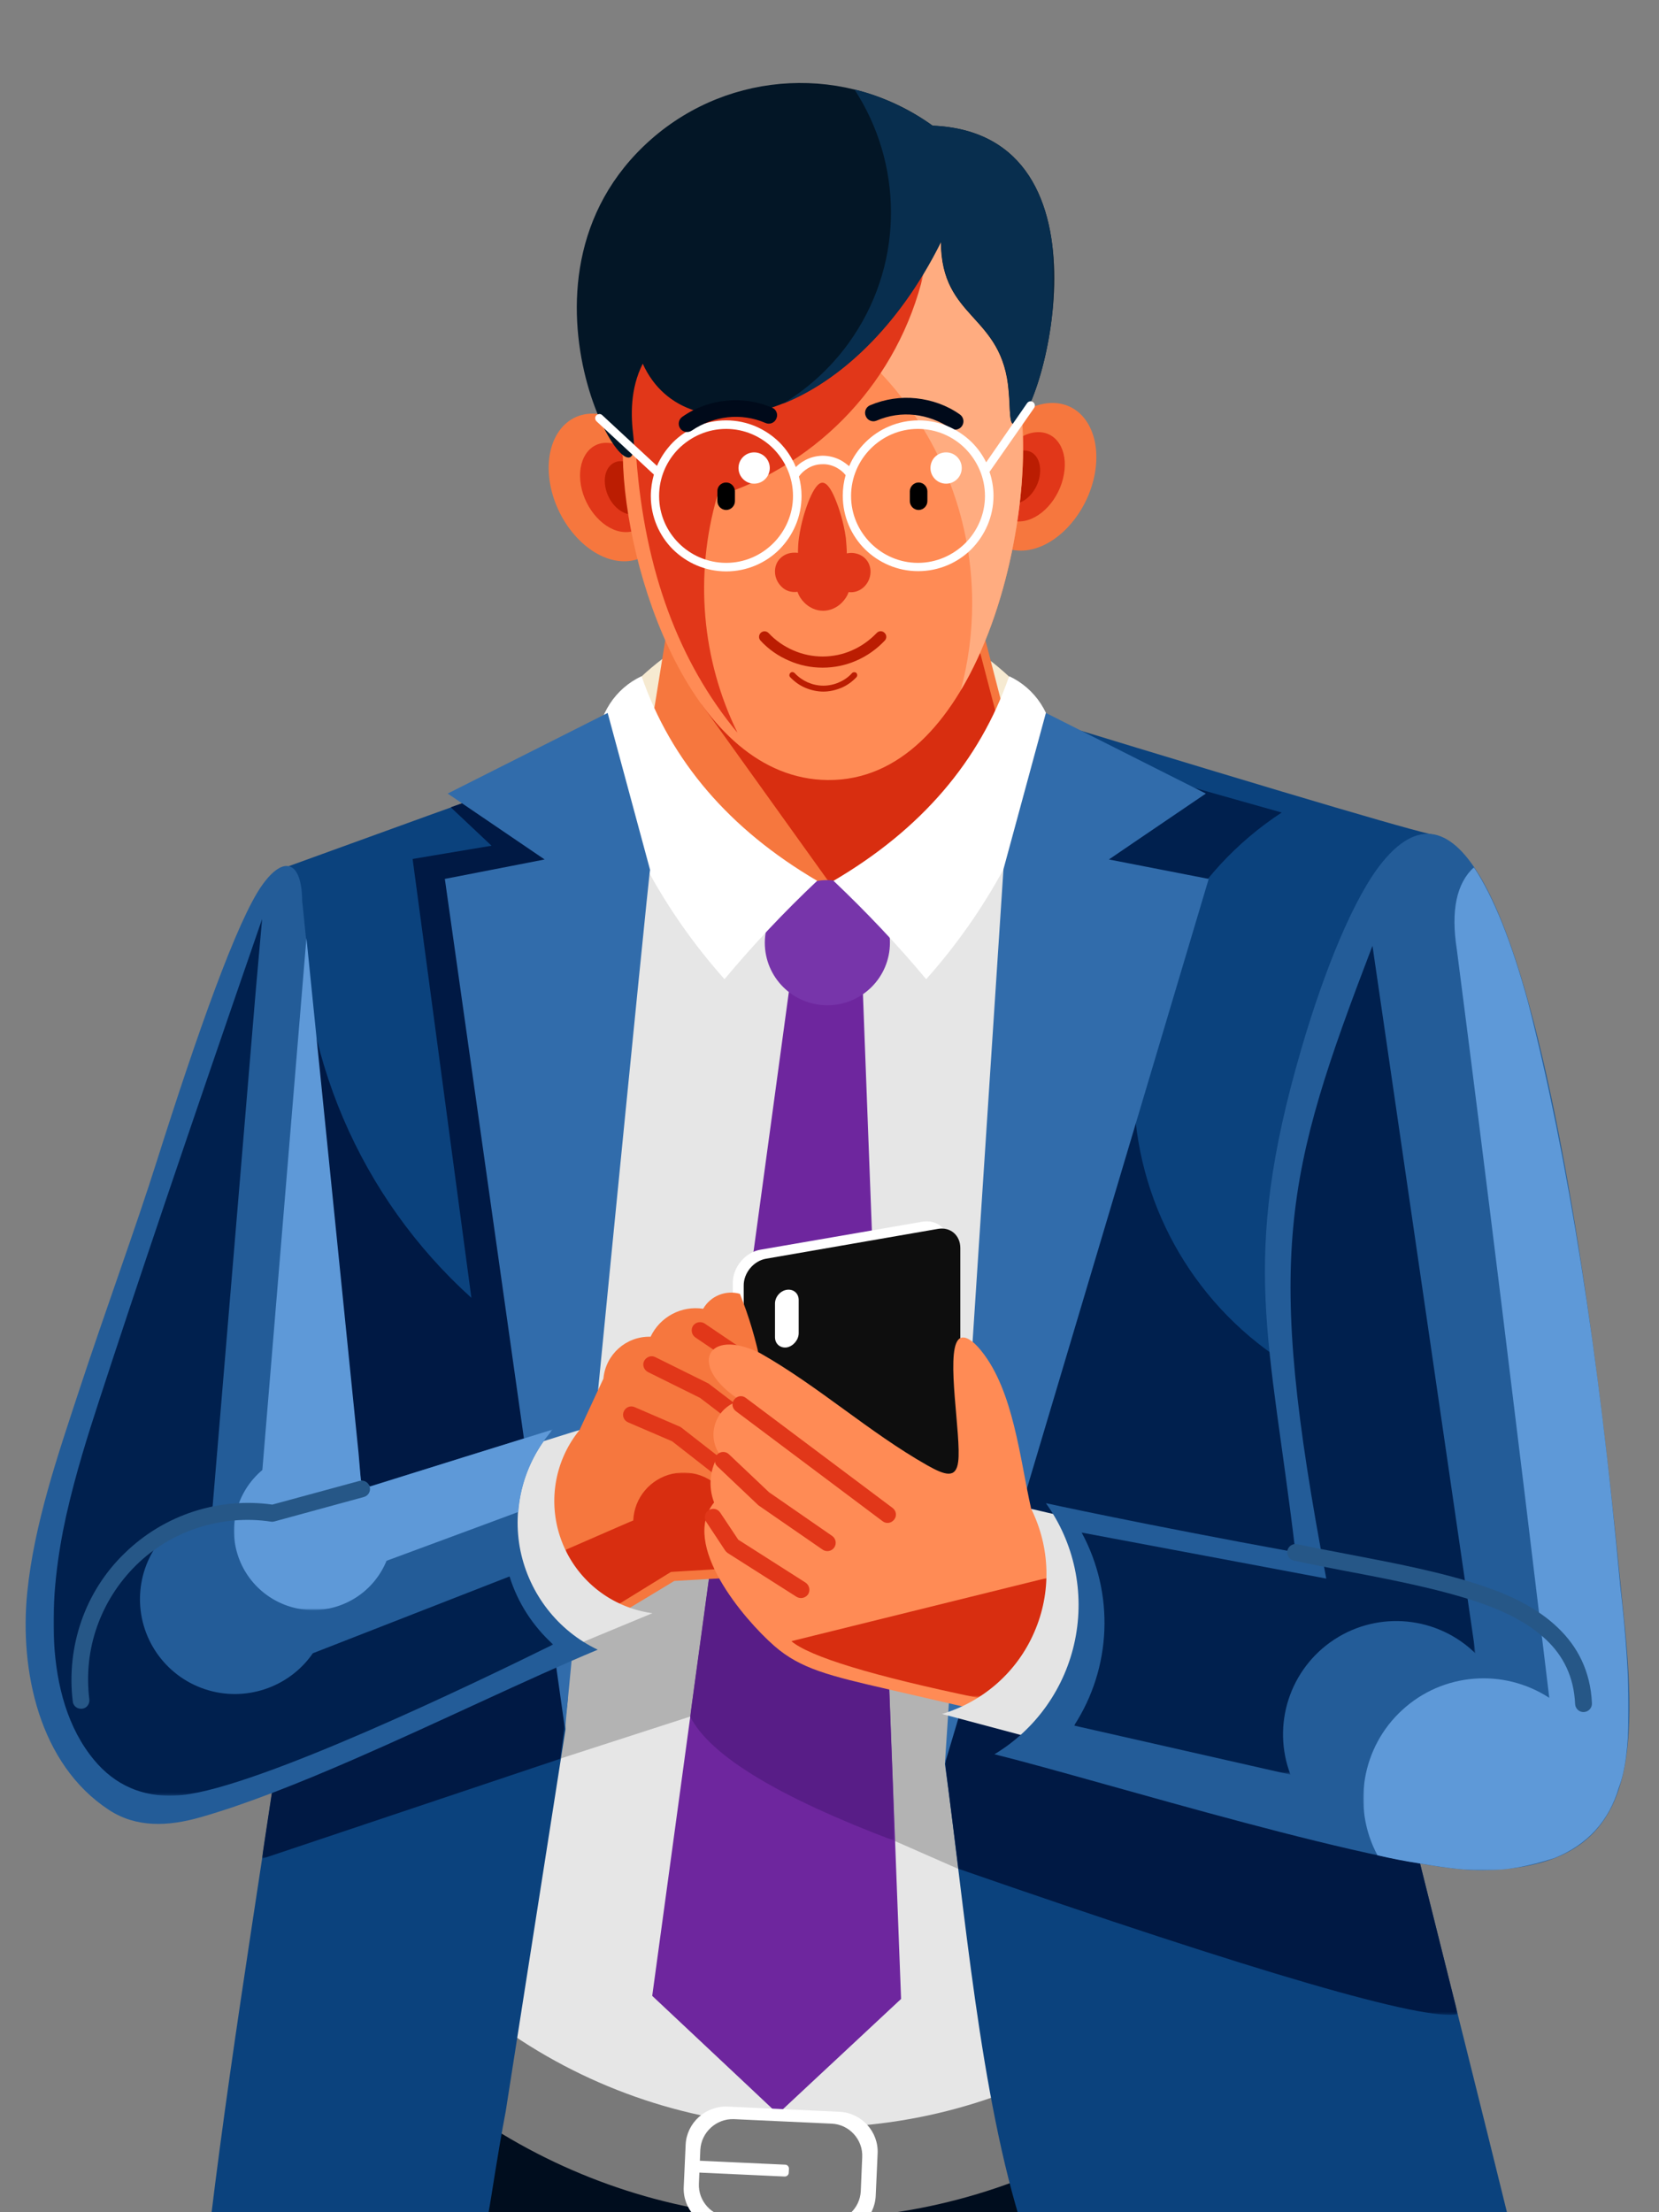 <svg version="1.1" id="Layer_1" xmlns="http://www.w3.org/2000/svg" x="0" y="0" viewBox="0 0 700 933" xml:space="preserve" enable-background="new 0 0 700 933"><rect x="0" y="0" width="700" height="933" fill="#808080" stroke="none"/><style>.st11,.st23,.st27,.st28,.st8{fill-rule:evenodd;clip-rule:evenodd}.st8{fill:#797979}.st11{fill:#0b427d}.st23{fill:#f6773e}.st27{fill:#e13719}.st28{fill:#bb1d02}.st29{fill:#ff8b55}.st29,.st38,.st41{fill-rule:evenodd;clip-rule:evenodd}.st38{fill:#fff}.st41{fill:#316cab}.st43{fill:#000a1a}.st51{fill:#e13719}.st55,.st56{fill-rule:evenodd;clip-rule:evenodd;fill:#e4e4e4}.st56{fill:#235c98}.st63{fill:#265787}</style><path d="M570.4 920.4c-7 7-9.4 16.9-7.2 26.8 2.2 9.8 9.2 19.7 19.7 27.8 10.4 8.1 22 13.2 32 15.5 9.8 2.2 18 1.7 22.6-3 4.7-4.7 5.2-12.9 3-22.6-2.3-10-7.4-21.6-15.5-32-8.1-10.4-18-17.4-27.8-19.7-9.9-2.2-19.8.3-26.8 7.2" fill-rule="evenodd" clip-rule="evenodd" fill="#008d69"/><path d="M558.3 1088.4c2.1-1.3 4.1-2.7 6.2-4 0 0-5.5-37.4-16.4-112.3-34.1-84.3-116.5-139-207.4-137.7-90.9 1.3-171.7 58.2-203.5 143.4-16.9 137.3-25.3 206-25.3 206 74.1 11 149.5 9.2 222.9-5.2l16.2-66c10.4 39.8 15.3 59.5 14.7 59.1 68.4-17.2 133.4-45.3 192.6-83.3" fill-rule="evenodd" clip-rule="evenodd" fill="#000d1e"/><defs><filter id="Adobe_OpacityMaskFilter" filterUnits="userSpaceOnUse" x="437.7" y="916.2" width="126.8" height="211.7"><feColorMatrix values="1 0 0 0 0 0 1 0 0 0 0 0 1 0 0 0 0 0 1 0"/></filter></defs><mask maskUnits="userSpaceOnUse" x="437.7" y="916.2" width="126.8" height="211.7" id="SVGID_1_"><g filter="url(#Adobe_OpacityMaskFilter)"><linearGradient id="SVGID_2_" gradientUnits="userSpaceOnUse" x1="-324.584" y1="1199.975" x2="-117.469" y2="1254.858" gradientTransform="translate(700.99 -210.962)"><stop offset="0"/><stop offset="1" stop-color="#fff"/></linearGradient><path fill="url(#SVGID_2_)" d="M437.7 916.2h126.8v211.7H437.7z"/></g></mask><path d="M437.7 916.2c76 54.1 114.1 81.2 114.1 81.2s4.2 29 12.7 87c-24.7 16.3-50.5 30.8-77.1 43.5-.1 0-16.6-70.6-49.7-211.7" mask="url(#SVGID_1_)" fill-rule="evenodd" clip-rule="evenodd" fill="#1b324f"/><defs><filter id="Adobe_OpacityMaskFilter_1_" filterUnits="userSpaceOnUse" x="268.3" y="995.1" width="81.9" height="192.9"><feColorMatrix values="1 0 0 0 0 0 1 0 0 0 0 0 1 0 0 0 0 0 1 0"/></filter></defs><mask maskUnits="userSpaceOnUse" x="268.3" y="995.1" width="81.9" height="192.9" id="SVGID_3_"><g filter="url(#Adobe_OpacityMaskFilter_1_)"><linearGradient id="SVGID_4_" gradientUnits="userSpaceOnUse" x1="-417.86" y1="1183.184" x2="-281.376" y2="1375.456" gradientTransform="translate(654.206 -194.344)"><stop offset="0"/><stop offset="1" stop-color="#fff"/></linearGradient><path fill="url(#SVGID_4_)" d="M268.3 995.1h81.9V1188h-81.9z"/></g></mask><path d="M320.3 995.1c14 47.7 24 88 29.9 120.8l-15.6 62.7c-21.9 4.3-44 7.5-66.3 9.5 0 0 17.4-64.4 52-193" mask="url(#SVGID_3_)" fill-rule="evenodd" clip-rule="evenodd" fill="#1b324f"/><path class="st8" d="M241.4 850.4c147.8-7.3 218.8 12 213.1 58-79.5 40.8-174.8 35.9-249.7-12.8-10.4-10.6-11.1-27.4-1.8-38.9 9.3-11.5 25.8-14.2 38.4-6.3"/><path d="M250.9 364.6c82.6-35.4 189.2-62.7 216.2 35l-10.2 467.6c-77.9 44.6-174.7 39.3-247.2-13.6 27.5-326 41.2-489 41.2-489" fill-rule="evenodd" clip-rule="evenodd" fill="#e6e6e6"/><path d="M236.5 741.7c-10.5-51.2 16.5-102.6 64.6-123 48.1-20.4 103.9-4.1 133.3 39.1 29.5 43.1 24.5 101-12 138.4 0 0-14.9-6.6-44.8-19.7L291.2 724s-18.2 5.9-54.7 17.7" fill-rule="evenodd" clip-rule="evenodd" fill="#b3b3b3"/><path class="st11" d="M121.9 365.3c-13.1 180.3-12.2 288.2 2.6 323.8-11.2 81.9-25.7 165.4-35.6 247.1-1.7 14.2-2.6 25.7-1.8 31.1.9 6.3 3.8 9.5 7.8 11.1 16.3 6.6 89.8-5.6 103.6-23.2 7.6-9.6 7.3-24.6 14.9-64.8 0 0 8.4-53.7 25.2-161 .1-132 .8-232.9 2-302.8 23.3-64.4 10.5-94.4-38.5-90.2-.2-.1-26.8 9.5-80.2 28.9"/><defs><filter id="Adobe_OpacityMaskFilter_2_" filterUnits="userSpaceOnUse" x="120.2" y="338.4" width="126.8" height="325.1"><feColorMatrix values="1 0 0 0 0 0 1 0 0 0 0 0 1 0 0 0 0 0 1 0"/></filter></defs><mask maskUnits="userSpaceOnUse" x="120.2" y="338.4" width="126.8" height="325.1" id="SVGID_5_"><g filter="url(#Adobe_OpacityMaskFilter_2_)"><linearGradient id="SVGID_6_" gradientUnits="userSpaceOnUse" x1="-406.073" y1="734.59" x2="-451.833" y2="939.098" gradientTransform="translate(613.278 -339.228)"><stop offset="0"/><stop offset="1" stop-color="#fff"/></linearGradient><path fill="url(#SVGID_6_)" d="M120.2 338.4H247v325.1H120.2z"/></g></mask><path d="M232.4 584.2c9 19.8 8.9 43.1-1.8 63.3-92.6 55.5-127-33.7-103.1-267.8-2 64 24.3 125.2 71.4 167.7l-24.8-185.1s11.1-1.9 33.3-5.6c0 0-5.7-5.4-17.2-16.2 3.2-1.2 4.8-1.7 4.8-1.7 43.2-2.8 56.2 8.6 39.1 34 17.7 127.1 17.2 197.6-1.7 211.4" mask="url(#SVGID_5_)" fill-rule="evenodd" clip-rule="evenodd" fill="#001944"/><defs><filter id="Adobe_OpacityMaskFilter_3_" filterUnits="userSpaceOnUse" x="110.6" y="683.6" width="129.1" height="100.3"><feColorMatrix values="1 0 0 0 0 0 1 0 0 0 0 0 1 0 0 0 0 0 1 0"/></filter></defs><mask maskUnits="userSpaceOnUse" x="110.6" y="683.6" width="129.1" height="100.3" id="SVGID_7_"><g filter="url(#Adobe_OpacityMaskFilter_3_)"><linearGradient id="SVGID_8_" gradientUnits="userSpaceOnUse" x1="-388.213" y1="1196.685" x2="-445.812" y2="1005.607" gradientTransform="translate(610.627 -305.97)"><stop offset="0"/><stop offset="1" stop-color="#fff"/></linearGradient><path fill="url(#SVGID_8_)" d="M110.6 683.6h129.1v100.3H110.6z"/></g></mask><path d="M239.6 716.7c-9.5-54.7-51.1-41.6-124.9 39.5 0 0-1.4 9.3-4.2 27.8 0 0 42-14.1 125.9-42.2 2.2-16.8 3.2-25.1 3.2-25.1" mask="url(#SVGID_7_)" fill-rule="evenodd" clip-rule="evenodd" fill="#001944"/><path d="M270.7 285.3c3.2 40.4 37 71.5 77.5 71.5s74.3-31.1 77.5-71.5c-43.7-40.6-111.3-40.6-155 0" fill-rule="evenodd" clip-rule="evenodd" fill="#f6ead1"/><path d="M363.6 405.9c-20.3 6.6-30.4 9.9-30.4 9.9-38.6 284-58 426-58 426 35.4 33.2 53 49.8 53 49.8 34.6-32.3 52-48.5 52-48.5-11.1-291.4-16.6-437.2-16.6-437.2" fill-rule="evenodd" clip-rule="evenodd" fill="#6e269e"/><defs><filter id="Adobe_OpacityMaskFilter_4_" filterUnits="userSpaceOnUse" x="291.2" y="653.8" width="86.4" height="122.7"><feColorMatrix values="1 0 0 0 0 0 1 0 0 0 0 0 1 0 0 0 0 0 1 0"/></filter></defs><mask maskUnits="userSpaceOnUse" x="291.2" y="653.8" width="86.4" height="122.7" id="SVGID_9_"><g filter="url(#Adobe_OpacityMaskFilter_4_)"><linearGradient id="SVGID_10_" gradientUnits="userSpaceOnUse" x1="-263.767" y1="1197.179" x2="-337.222" y2="992.091" gradientTransform="translate(660.525 -308.04)"><stop offset="0"/><stop offset="1" stop-color="#fff"/></linearGradient><path fill="url(#SVGID_10_)" d="M291.2 653.8h86.4v122.7h-86.4z"/></g></mask><path d="M375.2 712.6c-49.3-57-74.6-72.6-76.1-46.6 0 0-2.6 19.3-7.9 58 8.3 16.4 37.1 33.9 86.4 52.5l-2.4-63.9" mask="url(#SVGID_9_)" fill-rule="evenodd" clip-rule="evenodd" fill="#581d87"/><path class="st23" d="M424.5 303.8c1.8 28.4-12.6 55.3-37.3 69.5a74.453 74.453 0 01-78.8-2.8c-23.6-15.9-36.1-43.8-32.3-71.9 3.1-19.1 4.6-28.6 4.6-28.6 90.1 0 135.1.1 135.1.1 5.8 22.4 8.7 33.7 8.7 33.7"/><defs><filter id="Adobe_OpacityMaskFilter_5_" filterUnits="userSpaceOnUse" x="295.9" y="275.4" width="128.3" height="97.8"><feColorMatrix values="1 0 0 0 0 0 1 0 0 0 0 0 1 0 0 0 0 0 1 0"/></filter></defs><mask maskUnits="userSpaceOnUse" x="295.9" y="275.4" width="128.3" height="97.8" id="SVGID_11_"><g filter="url(#Adobe_OpacityMaskFilter_5_)"><linearGradient id="SVGID_12_" gradientUnits="userSpaceOnUse" x1="-254.534" y1="808.234" x2="-323.247" y2="714.325" gradientTransform="translate(661.825 -419.412)"><stop offset="0"/><stop offset="1" stop-color="#fff"/></linearGradient><path fill="url(#SVGID_12_)" d="M295.9 275.4h128.3v97.8H295.9z"/></g></mask><path d="M424.3 316.3c-.8 18.1-9.8 34.8-24.4 45.5-14.6 10.7-33.3 14.1-50.7 9.4 0 0-17.7-24.7-53.2-74.2l117.6-21.6c7.1 27.3 10.7 40.9 10.7 40.9" mask="url(#SVGID_11_)" fill-rule="evenodd" clip-rule="evenodd" fill="#d82e10"/><path class="st23" d="M442.8 170c-13.6.9-27 15.6-30 32.7-3 17.2 5.6 30.4 19.2 29.5 13.6-.9 27-15.6 30-32.7 3-17.2-5.6-30.4-19.2-29.5"/><path class="st27" d="M437.3 182.3c-8.2.5-16.4 9.4-18.2 19.8-1.8 10.4 3.4 18.4 11.6 17.8 8.2-.5 16.4-9.4 18.2-19.8 1.9-10.4-3.3-18.4-11.6-17.8"/><path class="st28" d="M431.7 190c-4.9.3-9.8 5.6-10.8 11.8-1.1 6.2 2 11 7 10.7 4.9-.3 9.8-5.6 10.8-11.8 1-6.3-2.1-11-7-10.7"/><path class="st23" d="M251.3 174.5c13.6.9 27 15.6 30 32.7 3 17.2-5.6 30.4-19.2 29.5-13.6-.9-27-15.6-30-32.7-3-17.2 5.6-30.4 19.2-29.5"/><path class="st27" d="M256.7 186.8c8.2.5 16.4 9.4 18.2 19.8 1.8 10.4-3.4 18.4-11.6 17.8-8.2-.5-16.4-9.4-18.2-19.8-1.8-10.4 3.4-18.4 11.6-17.8"/><path class="st28" d="M262.4 194.5c4.9.3 9.8 5.6 10.8 11.8 1.1 6.2-2 11-7 10.7-4.9-.3-9.8-5.6-10.8-11.8-1.1-6.3 2.1-11 7-10.7"/><path class="st29" d="M431.3 177.6c5.2-34.2-12.1-68-43.6-84.9-31.5-16.9-70.5-13.5-98.3 8.7-27.7 22.1-38.3 58.4-26.6 91.1.7 48.2 29.1 136 86.5 136.5 61.2.5 86-100.5 82-151.4"/><defs><filter id="Adobe_OpacityMaskFilter_6_" filterUnits="userSpaceOnUse" x="277.3" y="82" width="154.8" height="209.1"><feColorMatrix values="1 0 0 0 0 0 1 0 0 0 0 0 1 0 0 0 0 0 1 0"/></filter></defs><mask maskUnits="userSpaceOnUse" x="277.3" y="82" width="154.8" height="209.1" id="SVGID_13_"><g filter="url(#Adobe_OpacityMaskFilter_6_)"><linearGradient id="SVGID_14_" gradientUnits="userSpaceOnUse" x1="-337.853" y1="615.957" x2="-222.945" y2="656.54" gradientTransform="translate(656.689 -442.112)"><stop offset="0"/><stop offset="1" stop-color="#fff"/></linearGradient><path fill="url(#SVGID_14_)" d="M277.3 82h154.8v209.1H277.3z"/></g></mask><path d="M431.3 177.6c5.2-34.2-12.1-68-43.6-84.9-31.5-16.9-70.5-13.5-98.3 8.7-4.5 3.6-8.5 7.6-12.1 11.8 74.2 4.5 132.9 66 132.9 141.3 0 12.7-1.7 25-4.8 36.6 20.3-33.9 28.3-82.8 25.9-113.5" mask="url(#SVGID_13_)" fill-rule="evenodd" clip-rule="evenodd" fill="#ffac80"/><defs><filter id="Adobe_OpacityMaskFilter_7_" filterUnits="userSpaceOnUse" x="258.1" y="84" width="131.6" height="225.1"><feColorMatrix values="1 0 0 0 0 0 1 0 0 0 0 0 1 0 0 0 0 0 1 0"/></filter></defs><mask maskUnits="userSpaceOnUse" x="258.1" y="84" width="131.6" height="225.1" id="SVGID_15_"><g filter="url(#Adobe_OpacityMaskFilter_7_)"><linearGradient id="SVGID_16_" gradientUnits="userSpaceOnUse" x1="-288.934" y1="701.888" x2="-354.135" y2="586.546" gradientTransform="translate(651.368 -437.134)"><stop offset="0"/><stop offset="1" stop-color="#fff"/></linearGradient><path fill="url(#SVGID_16_)" d="M258.1 84h131.6v225.1H258.1z"/></g></mask><path d="M389.7 115.5c-22-32.3-65.6-41.2-98.5-20.1-32.8 21.1-42.9 64.5-22.7 97.9 3.6 47.2 17.8 85.8 42.7 115.8-15.2-31-18.2-66.6-8.6-99.8 43.6-13.7 76.6-49.4 87.1-93.8" mask="url(#SVGID_15_)" fill-rule="evenodd" clip-rule="evenodd" fill="#e13719"/><path d="M427.9 179c11 .3 45.6-122.6-34.4-126-36.1-26-85.3-23.6-118.7 5.7-68.8 60.5-2.4 166.4-7.6 124.9-1-8.1-1.4-19.5 4-30.2C289.6 194 359 178.3 397 102c.1 33.1 26.1 30.2 28.6 63.2.7 7.9.2 13.7 2.3 13.8" fill-rule="evenodd" clip-rule="evenodd" fill="#031626"/><path d="M306.4 203.5c2 0 3.7 1.7 3.7 3.7v4.2c0 2-1.7 3.7-3.7 3.7s-3.7-1.7-3.7-3.7v-4.2c-.1-2 1.6-3.7 3.7-3.7m81.2 0c2 0 3.7 1.7 3.7 3.7v4.2c0 2-1.7 3.7-3.7 3.7s-3.7-1.7-3.7-3.7v-4.2c0-2 1.7-3.7 3.7-3.7" fill-rule="evenodd" clip-rule="evenodd"/><path class="st38" d="M399.2 190.8c3.7 0 6.6 3 6.6 6.6 0 3.7-3 6.6-6.6 6.6-3.7 0-6.6-3-6.6-6.6 0-3.7 2.9-6.6 6.6-6.6m-81 0c3.7 0 6.6 3 6.6 6.6 0 3.7-3 6.6-6.6 6.6-3.7 0-6.6-3-6.6-6.6 0-3.7 3-6.6 6.6-6.6"/><path class="st27" d="M357.3 233.4c.6-.1 1.2-.2 1.8-.2 2.4 0 4.5.9 6 2.4s2.3 3.6 2.2 5.9c-.1 2.3-1.1 4.4-2.6 5.9s-3.5 2.4-5.6 2.4c-.3 0-.7 0-1-.1-.6 1.7-1.6 3.2-2.9 4.5-2.1 2.1-4.9 3.4-7.9 3.4s-5.8-1.3-7.9-3.4c-1.3-1.3-2.3-2.8-2.9-4.6-.4.1-.9.1-1.3.1-2.2 0-4.2-.9-5.6-2.4-1.5-1.5-2.5-3.6-2.6-5.9-.1-2.3.7-4.4 2.2-5.9 1.5-1.5 3.6-2.4 6-2.4.5 0 1 0 1.5.1 0-2 .1-4.2.4-6.3.9-6.4 2.7-12.2 4.5-16.5 1.8-4.2 3.6-6.8 5.4-6.8 1.9 0 3.7 2.7 5.4 6.8 1.8 4.3 3.6 10.1 4.5 16.5.2 2.3.4 4.5.4 6.5"/><path d="M320.9 270.2c-.9-1-.8-2.4.1-3.3 1-.9 2.4-.8 3.3.1 3 3.2 6.5 5.6 10.4 7.3 3.9 1.7 8.1 2.6 12.4 2.6 4.3 0 8.6-.9 12.4-2.6 3.9-1.7 7.4-4.2 10.4-7.3.9-1 2.4-1 3.3-.1 1 .9 1 2.4.1 3.3-3.4 3.6-7.5 6.5-11.9 8.4-4.5 2-9.4 3-14.3 3-5 0-9.8-1-14.3-3-4.4-1.9-8.5-4.7-11.9-8.4m12.5 15.4c-.5-.5-.4-1.3.1-1.8s1.3-.4 1.8.1c1.6 1.7 3.5 3 5.5 3.9 2.1.9 4.3 1.4 6.6 1.4s4.6-.5 6.6-1.4c2.1-.9 4-2.2 5.5-3.9.5-.5 1.3-.5 1.8-.1.5.5.5 1.3.1 1.8-1.8 1.9-4 3.5-6.4 4.5-2.4 1-5 1.6-7.6 1.6-2.6 0-5.2-.6-7.6-1.6-2.4-1-4.6-2.6-6.4-4.5" fill="#bb1d02"/><path d="M349.1 371.2c14.6 0 26.4 11.8 26.4 26.4 0 14.6-11.8 26.4-26.4 26.4s-26.4-11.8-26.4-26.4c.1-14.6 11.9-26.4 26.4-26.4" fill-rule="evenodd" clip-rule="evenodd" fill="#7735aa"/><path class="st38" d="M390.8 413c25.5-28.6 43.9-62.6 53.7-99.1-.4-12.5-7.6-23.5-18.7-28.7-12.4 35.8-37.1 64.6-74.1 86.3 13.8 13.1 26.9 26.9 39.1 41.5m-85.1 0c-25.5-28.6-43.9-62.6-53.7-99.1.4-12.5 7.6-23.5 18.7-28.7 12.4 35.8 37.1 64.6 74.1 86.3-13.9 13.1-26.9 26.9-39.1 41.5"/><path class="st11" d="M540.9 996.4c45.4 4.4 89.6 3.8 100-5.5 7.2-6.4 4-21.4-5.2-58.4-9.2-37.4-23-92.5-41.4-165.9 0 0-1.9-137 12.2-414.3-2.5.5-57.1-15.6-163.9-48.2-.3 144.9-.5 217.3-.5 217.3-16 86-30.5 160.1-43.4 222.5 8.3 60.1 14.7 140.3 33.2 197.3 12.4 37.8 34 47.9 109 55.2"/><path class="st41" d="M187.7 370.7c33.8 239.1 50.7 358.6 50.7 358.6 4.4-46.6 35.4-362 35.9-362.4l-17.9-66.2-67.5 34 40.9 27.8-42.1 8.2z"/><path class="st38" d="M320.8 527.1l68.3-11.8c6.4-1.1 11.6 3.4 11.6 10v115c0 6.6-5.2 12.9-11.6 14L320.8 666c-6.4 1.1-11.6-3.4-11.6-10V541c0-6.5 5.2-12.8 11.6-13.9"/><path d="M323.2 530.9l72.6-12.6c5.2-.9 9.4 2.7 9.4 8.1v119.5c0 5.3-4.2 10.5-9.4 11.4l-72.6 12.6c-5.2.9-9.4-2.7-9.4-8.1V542.3c-.1-5.4 4.2-10.5 9.4-11.4" fill-rule="evenodd" clip-rule="evenodd" fill="#0e0e0e"/><path class="st38" d="M332 544c2.8-.4 5 1.5 5 4.3v14c0 2.8-2.3 5.5-5 6-2.8.4-5-1.5-5-4.3v-14c-.1-2.9 2.2-5.6 5-6m-25 344.5l47.2 2.2c9.3.4 16.6 8.4 16.1 17.7l-.8 17.7c-.4 9.3-8.4 16.6-17.7 16.1l-47.2-2.2c-9.3-.4-16.6-8.4-16.1-17.7l.8-17.7c.4-9.2 8.4-16.5 17.7-16.1"/><path class="st8" d="M309.7 893.8l41.2 1.9c7.4.3 13.3 6.7 12.9 14.2l-.6 14.2c-.3 7.4-6.7 13.3-14.2 12.9l-41.2-1.9c-7.4-.3-13.3-6.7-12.9-14.2l.6-14.2c.4-7.4 6.8-13.2 14.2-12.9"/><path class="st38" d="M294.5 911.3l36.8 1.7c.9 0 1.6.8 1.6 1.7l-.1 1.7c0 .9-.8 1.6-1.7 1.6l-36.8-1.7c-.9 0-1.6-.8-1.6-1.7l.1-1.7c0-1 .8-1.7 1.7-1.6"/><path d="M354.5 1111.6c.4 1.9-.8 3.8-2.7 4.2-1.9.4-3.8-.8-4.2-2.7L320.3 995c-.4-1.9.8-3.8 2.7-4.2 1.9-.4 3.8.8 4.2 2.7l27.3 118.1z"/><path class="st43" d="M369.9 177.4c-1.8.8-3.9-.1-4.6-1.9-.8-1.8.1-3.9 1.9-4.6 6.2-2.6 12.9-3.6 19.4-2.9 6.5.7 12.9 2.9 18.4 6.8 1.6 1.1 2 3.3.9 4.9-1.1 1.6-3.3 2-4.9.9-4.6-3.1-9.8-5-15.1-5.6-5.4-.6-10.9.2-16 2.4"/><defs><filter id="Adobe_OpacityMaskFilter_8_" filterUnits="userSpaceOnUse" x="330.3" y="37.7" width="114.6" height="141.3"><feColorMatrix values="1 0 0 0 0 0 1 0 0 0 0 0 1 0 0 0 0 0 1 0"/></filter></defs><mask maskUnits="userSpaceOnUse" x="330.3" y="37.7" width="114.6" height="141.3" id="SVGID_17_"><g filter="url(#Adobe_OpacityMaskFilter_8_)"><linearGradient id="SVGID_18_" gradientUnits="userSpaceOnUse" x1="-365.007" y1="620.496" x2="-207.2" y2="544.58" gradientTransform="translate(671.317 -473.073)"><stop offset="0"/><stop offset="1" stop-color="#fff"/></linearGradient><path fill="url(#SVGID_18_)" d="M330.3 37.7h114.6V179H330.3z"/></g></mask><path d="M427.9 179c11 .3 45.6-122.6-34.4-126-10.2-7.3-21.4-12.4-33-15.3 20.1 30.7 21.2 71.7-.4 104.1-8 12-18.3 21.5-29.8 28.5 23.5-9.3 48.7-31.9 66.8-68.3.1 33.1 26.1 30.2 28.6 63.2.6 7.9.1 13.7 2.2 13.8" mask="url(#SVGID_17_)" fill-rule="evenodd" clip-rule="evenodd" fill="#082e4e"/><path d="M407.3 189.2c-5.1-5.1-12.2-8.3-20-8.3-7.8 0-14.8 3.2-19.9 8.3-5.1 5.1-8.3 12.2-8.3 20 0 7.8 3.2 14.8 8.3 19.9 5.1 5.1 12.2 8.3 19.9 8.3 7.8 0 14.8-3.2 20-8.3 5.1-5.1 8.3-12.2 8.3-19.9 0-7.8-3.2-14.8-8.3-20m-81 0c-5.1-5.1-12.2-8.3-19.9-8.3-7.8 0-14.8 3.2-20 8.3-5.1 5.1-8.3 12.2-8.3 20 0 7.8 3.2 14.8 8.3 19.9 5.1 5.1 12.2 8.3 20 8.3 7.8 0 14.8-3.2 19.9-8.3 5.1-5.1 8.3-12.2 8.3-19.9 0-7.8-3.2-14.8-8.3-20zm91.3 9.7c0 .1-.1.1-.1.1 1.1 3.2 1.7 6.6 1.7 10.1 0 8.8-3.6 16.7-9.3 22.5-5.7 5.7-13.7 9.3-22.5 9.3s-16.7-3.6-22.5-9.3c-5.7-5.7-9.3-13.7-9.3-22.5 0-3 .4-5.9 1.2-8.7-1-1.3-2.3-2.3-3.7-3.1-1.8-1-4-1.6-6.1-1.5-2.2 0-4.3.6-6.1 1.7-1.5.9-2.8 2-3.8 3.5.7 2.6 1.1 5.4 1.1 8.2 0 8.8-3.6 16.7-9.3 22.5-5.7 5.7-13.7 9.3-22.5 9.3s-16.7-3.6-22.5-9.3c-5.7-5.7-9.3-13.7-9.3-22.5 0-3.1.5-6.2 1.3-9.1-.1-.1-.3-.2-.4-.3l-23.8-22.1c-.7-.7-.8-1.8-.1-2.5.7-.7 1.8-.8 2.5-.1l23.1 21.4c1.6-3.7 3.9-7 6.7-9.9 5.7-5.7 13.7-9.3 22.5-9.3s16.7 3.6 22.5 9.3c2.9 2.9 5.3 6.5 6.9 10.4 1-1 2.1-1.9 3.4-2.6 2.3-1.4 5-2.1 7.8-2.2 2.8 0 5.5.7 7.9 2 1.2.7 2.3 1.5 3.4 2.4 1.6-3.8 3.9-7.1 6.8-10 5.7-5.7 13.7-9.3 22.5-9.3s16.7 3.6 22.5 9.3c2.4 2.4 4.5 5.3 6 8.4l17.3-25c.6-.8 1.7-1 2.5-.4s1 1.7.4 2.5l-18.7 26.8z" fill="#fff"/><path class="st43" d="M323 178.4c1.8.8 3.9-.1 4.6-1.9.8-1.8-.1-3.9-1.9-4.6-6.2-2.6-12.9-3.6-19.4-2.9-6.5.7-12.9 2.9-18.4 6.8-1.6 1.1-2 3.3-.9 4.9 1.1 1.6 3.3 2 4.9.9 4.6-3.1 9.8-5 15.1-5.6 5.4-.6 10.9.2 16 2.4"/><defs><filter id="Adobe_OpacityMaskFilter_9_" filterUnits="userSpaceOnUse" x="398.8" y="716" width="216.3" height="133.8"><feColorMatrix values="1 0 0 0 0 0 1 0 0 0 0 0 1 0 0 0 0 0 1 0"/></filter></defs><mask maskUnits="userSpaceOnUse" x="398.8" y="716" width="216.3" height="133.8" id="SVGID_19_"><g filter="url(#Adobe_OpacityMaskFilter_9_)"><linearGradient id="SVGID_20_" gradientUnits="userSpaceOnUse" x1="76.955" y1="1268.807" x2="-256.507" y2="1014.99" gradientTransform="translate(690.228 -287.763)"><stop offset="0"/><stop offset="1" stop-color="#fff"/></linearGradient><path fill="url(#SVGID_20_)" d="M398.8 716h216.3v133.8H398.8z"/></g></mask><path d="M413.9 716.3C537.4 762.8 599.2 786 599.2 786s5.3 21.2 15.9 63.5c-13.8 3.1-84.1-17.3-210.7-61.3-3.7-29.6-5.6-44.4-5.6-44.4 1.7-20.4 6.8-29.5 15.1-27.5" mask="url(#SVGID_19_)" fill-rule="evenodd" clip-rule="evenodd" fill="#001944"/><path class="st23" d="M312.2 545.7c15.3 38.2 16.1 80.7 2.2 119.4 0 0-10 .6-29.9 1.7 0 0-6.2 3.8-18.7 11.3-16.7-2.3-30.5-14.3-35.1-30.5-4.6-16.2.8-33.7 13.8-44.4 6.7-14.5 10.1-21.7 10.1-21.7.9-10.2 9.6-18 19.9-17.7 4-8.4 13-13.2 22.2-11.8 3.1-5.4 9.5-8 15.5-6.3"/><path class="st51" d="M265 599.9c-1.8-.8-2.6-2.8-1.8-4.6.8-1.8 2.8-2.6 4.6-1.8l19 8.2c.3.1.5.3.8.5l21.3 16.6c1.5 1.2 1.8 3.4.6 4.9-1.2 1.5-3.4 1.8-4.9.6l-21-16.4-18.6-8zm8.4-21.2c-1.7-.9-2.5-3-1.6-4.7.9-1.7 3-2.5 4.7-1.6l22.2 11c.2.1.4.2.6.4l15.5 11.8c1.5 1.2 1.8 3.4.7 4.9-1.2 1.5-3.4 1.8-4.9.7l-15.2-11.6-22-10.9zm20-14.6c-1.6-1.1-2-3.3-1-4.9 1.1-1.6 3.3-2 4.9-1l17 11.5c1.6 1.1 2 3.3 1 4.9-1.1 1.6-3.3 2-4.9 1l-17-11.5z"/><defs><filter id="Adobe_OpacityMaskFilter_10_" filterUnits="userSpaceOnUse" x="238.6" y="621.1" width="68.6" height="55.9"><feColorMatrix values="1 0 0 0 0 0 1 0 0 0 0 0 1 0 0 0 0 0 1 0"/></filter></defs><mask maskUnits="userSpaceOnUse" x="238.6" y="621.1" width="68.6" height="55.9" id="SVGID_21_"><g filter="url(#Adobe_OpacityMaskFilter_10_)"><linearGradient id="SVGID_22_" gradientUnits="userSpaceOnUse" x1="-366.006" y1="942.829" x2="-380.668" y2="1028.629" gradientTransform="translate(645.982 -335.52)"><stop offset="0"/><stop offset="1" stop-color="#fff"/></linearGradient><path fill="url(#SVGID_22_)" d="M238.6 621.1h68.6V677h-68.6z"/></g></mask><path d="M238.6 653.7c1 11.9 10 21.5 21.8 23.3 0 0 7.6-4.7 22.7-14 0 0 6.1-.4 18.4-1.1 0 0 1.9-9.9 5.6-29.7-4.5-8.4-14.1-12.7-23.4-10.6-9.3 2.1-16.1 10.1-16.5 19.7 0-.1-9.5 4.1-28.6 12.4" mask="url(#SVGID_21_)" fill-rule="evenodd" clip-rule="evenodd" fill="#d82e10"/><path class="st55" d="M225.7 609c-15.5 10.4-23.8 28.5-21.7 47 2.1 18.5 14.4 34.2 31.8 40.8 0 0 13.2-5.5 39.5-16.4a47.75 47.75 0 01-38-29.6c-6.4-16-3.7-34.2 7.2-47.6-.1-.1-6.3 1.9-18.8 5.8"/><path class="st56" d="M252.2 695.8c-16.8-8-28.8-23.5-32.6-41.7-3.7-18.2 1.3-37.1 13.6-51.1 0 0-26.9 8.3-80.6 25l-25.1-248.2c-.2-16.6-7.7-19.3-16.8-6.6-10.6 14.7-27.5 62.8-44.5 116.4-8.7 27.6-21.7 63-33.3 98.3-8.3 25.3-18.5 54.8-21.4 83.7-3.3 33 5 72.5 34.5 91.8 11.5 7.5 24.8 7 38.5 3.1 19-5.4 41.7-14.4 65.1-24.6 35.6-15.5 73.1-33.8 102.6-46.1"/><defs><filter id="Adobe_OpacityMaskFilter_11_" filterUnits="userSpaceOnUse" x="98.6" y="395.8" width="134.6" height="283.4"><feColorMatrix values="1 0 0 0 0 0 1 0 0 0 0 0 1 0 0 0 0 0 1 0"/></filter></defs><mask maskUnits="userSpaceOnUse" x="98.6" y="395.8" width="134.6" height="283.4" id="SVGID_23_"><g filter="url(#Adobe_OpacityMaskFilter_11_)"><linearGradient id="SVGID_24_" gradientUnits="userSpaceOnUse" x1="-580.148" y1="866.349" x2="-352.216" y2="876.305" gradientTransform="translate(607.31 -334.895)"><stop offset="0"/><stop offset="1" stop-color="#fff"/></linearGradient><path fill="url(#SVGID_24_)" d="M98.6 395.8h134.6v283.4H98.6z"/></g></mask><path d="M152.3 624.4c2.6 1.5 3.9 2.4 3.8 2.6 27.3-8.6 53.1-16.6 77.2-24.1-8.5 9.7-13.7 22-14.6 34.8 0 0-18.5 6.9-55.6 20.6-5.3 12.9-17.9 21.1-31.8 20.8-13.9-.4-26.1-9.3-30.7-22.4-4.6-13.1-.6-27.7 10.1-36.7l18.6-224.4c7.8 76.9 15.1 149.4 22 217.4.6 7.7 1 11.4 1 11.4" mask="url(#SVGID_23_)" fill-rule="evenodd" clip-rule="evenodd" fill="#5e99d8"/><defs><filter id="Adobe_OpacityMaskFilter_12_" filterUnits="userSpaceOnUse" x="22.5" y="387.4" width="210.9" height="369.9"><feColorMatrix values="1 0 0 0 0 0 1 0 0 0 0 0 1 0 0 0 0 0 1 0"/></filter></defs><mask maskUnits="userSpaceOnUse" x="22.5" y="387.4" width="210.9" height="369.9" id="SVGID_25_"><g filter="url(#Adobe_OpacityMaskFilter_12_)"><linearGradient id="SVGID_26_" gradientUnits="userSpaceOnUse" x1="-322.207" y1="714.763" x2="-622.653" y2="1091.922" gradientTransform="translate(586.29 -313.332)"><stop offset="0"/><stop offset="1" stop-color="#fff"/></linearGradient><path fill="url(#SVGID_26_)" d="M22.5 387.4h210.9v369.9H22.5z"/></g></mask><path d="M215 664.9c3.4 11 9.8 20.9 18.4 28.7-33 16.3-124 60.1-156.5 63.5-16.5 1.7-28.7-4.5-37.2-14.8-22.3-26.8-18.8-71.3-11.8-102.9 4-17.9 9.4-34.8 13.9-48.6 15-46.1 37.9-113.8 68.8-203.2l-2.7 30.4-18.2 217.5c-17.3 4.2-29.8 19.4-30.6 37.2-.8 17.8 10.3 34 27.2 39.7 16.9 5.7 35.6-.5 45.7-15.1l83-32.4z" mask="url(#SVGID_25_)" fill-rule="evenodd" clip-rule="evenodd" fill="#00204e"/><path class="st63" d="M151.7 624.6c1.9-.5 3.8.6 4.3 2.5s-.6 3.8-2.5 4.3l-37.7 10.3c-.5.1-1 .2-1.4.1-10.4-1.6-20.9-.6-30.7 2.5-9.8 3.2-18.8 8.5-26.3 15.9s-13.1 16.3-16.5 26c-3.4 9.7-4.5 20.1-3.2 30.6.2 1.9-1.1 3.7-3.1 3.9-1.9.2-3.7-1.1-3.9-3.1-1.4-11.5-.1-23.1 3.6-33.8 3.7-10.7 9.9-20.6 18.3-28.7 8.3-8.1 18.3-14.1 29.1-17.6 10.6-3.4 21.9-4.5 33.2-2.9l36.8-10z"/><defs><filter id="Adobe_OpacityMaskFilter_13_" filterUnits="userSpaceOnUse" x="413.2" y="319.7" width="149.3" height="391.1"><feColorMatrix values="1 0 0 0 0 0 1 0 0 0 0 0 1 0 0 0 0 0 1 0"/></filter></defs><mask maskUnits="userSpaceOnUse" x="413.2" y="319.7" width="149.3" height="391.1" id="SVGID_27_"><g filter="url(#Adobe_OpacityMaskFilter_13_)"><linearGradient id="SVGID_28_" gradientUnits="userSpaceOnUse" x1="-2.433" y1="736.017" x2="-292.235" y2="885.787" gradientTransform="translate(694.209 -326.173)"><stop offset="0"/><stop offset="1" stop-color="#fff"/></linearGradient><path fill="url(#SVGID_28_)" d="M413.2 319.7h149.3v391.1H413.2z"/></g></mask><path d="M413.2 672.6c16.5 26.6 46.9 41.3 78 37.6 31.1-3.7 57.3-25 67.2-54.7 9.9-29.7 1.7-62.5-21-84-37.6-26.3-59.7-69.4-59-115.3.7-45.8 24-88.4 62.4-113.5-54.4-15.4-81.6-23-81.6-23-30.7 235.3-46 352.9-46 352.9" mask="url(#SVGID_27_)" fill-rule="evenodd" clip-rule="evenodd" fill="#00204e"/><path class="st41" d="M423.4 366.6c-16.4 251.5-24.7 377.2-24.7 377.2S435.8 619.4 510 370.7c0 0-14-2.7-42.1-8.2 0 0 13.6-9.3 40.9-27.8 0 0-22.5-11.3-67.5-34-11.9 43.9-17.9 65.9-17.9 65.9"/><path class="st29" d="M435.1 636.4c11.5 13.9 14.9 32.8 9 49.9-6 17.1-20.4 29.7-38.1 33.4 0 0-10.3-2.4-30.8-7.1-25.2-5.8-37.4-8.7-48.5-18.4-13-11.4-39.7-42.9-25.4-60.5-2.6-6.8-1.8-14.4 2.2-20.5-2.7-4-3.2-9.1-1.4-13.6 1.8-4.5 5.7-7.8 10.4-8.9-22.7-14.4-14.4-31.1 8.2-20 24.7 14 46 33.4 70.5 47.3 7.8 4.4 12.2 5.6 13.1-1.5 1.4-10.6-5.3-45.2 0-51.4 2.2-2.6 6.3.3 9.7 4.6 13.7 16.9 16.3 45.6 21.1 66.7"/><path class="st51" d="M310.5 595.2c-1.6-1.2-1.9-3.4-.7-4.9 1.2-1.6 3.4-1.9 4.9-.7l61.9 46.4c1.6 1.2 1.9 3.4.7 4.9-1.2 1.6-3.4 1.9-4.9.7l-61.9-46.4zm-7.8 23.3c-1.4-1.3-1.5-3.6-.1-5 1.3-1.4 3.6-1.5 5-.1l16.9 16 26.6 18.4c1.6 1.1 2 3.3.9 4.9-1.1 1.6-3.3 2-4.9.9l-26.8-18.5c-.2-.1-.3-.2-.5-.4l-17.1-16.2zm-4.7 23.4c-1.1-1.6-.7-3.8 1-4.9 1.6-1.1 3.8-.7 4.9 1l7.6 11.4 28.4 18.1c1.6 1.1 2.1 3.2 1.1 4.9-1.1 1.6-3.2 2.1-4.9 1.1L307 655c-.4-.3-.7-.6-1-1l-8-12.1z"/><defs><filter id="Adobe_OpacityMaskFilter_14_" filterUnits="userSpaceOnUse" x="333.8" y="665.6" width="109.8" height="50.5"><feColorMatrix values="1 0 0 0 0 0 1 0 0 0 0 0 1 0 0 0 0 0 1 0"/></filter></defs><mask maskUnits="userSpaceOnUse" x="333.8" y="665.6" width="109.8" height="50.5" id="SVGID_29_"><g filter="url(#Adobe_OpacityMaskFilter_14_)"><linearGradient id="SVGID_30_" gradientUnits="userSpaceOnUse" x1="-318.491" y1="988.617" x2="-236.6" y2="1051.791" gradientTransform="translate(672.293 -324.714)"><stop offset="0"/><stop offset="1" stop-color="#fff"/></linearGradient><path fill="url(#SVGID_30_)" d="M333.8 665.6h109.8v50.5H333.8z"/></g></mask><path d="M441.5 665.6c3.6 10.5 2.5 22.1-3 31.8-5.6 9.7-15 16.5-25.9 18.7-44.6-9.3-70.8-17.3-78.7-23.9 71.7-17.7 107.6-26.6 107.6-26.6" mask="url(#SVGID_29_)" fill-rule="evenodd" clip-rule="evenodd" fill="#d82e10"/><path class="st55" d="M445.4 735.7c13.8-11.7 22.2-28.5 23.2-46.6 1.1-18-5.2-35.7-17.4-49 0 0-5.4-1.2-16.1-3.7 8.1 16.3 8.6 35.3 1.3 52-7.2 16.7-21.5 29.3-38.9 34.5 32 8.5 47.9 12.8 47.9 12.8"/><path class="st56" d="M441.3 634c12 16.7 16.4 37.6 12.3 57.7-4.1 20.1-16.4 37.6-34 48.2 44.5 11 168 49.6 206.1 48.9 61.1-1.1 66.5-39.9 59.4-107.4-4.3-41.1-35.6-398.9-101.8-317.8-11.8 14.4-24.5 45.4-34.3 79.1-26.1 89.6-13.1 121.4-2.4 212C482 642.9 441.3 634 441.3 634"/><defs><filter id="Adobe_OpacityMaskFilter_15_" filterUnits="userSpaceOnUse" x="453.2" y="398.8" width="169.4" height="349.6"><feColorMatrix values="1 0 0 0 0 0 1 0 0 0 0 0 1 0 0 0 0 0 1 0"/></filter></defs><mask maskUnits="userSpaceOnUse" x="453.2" y="398.8" width="169.4" height="349.6" id="SVGID_31_"><g filter="url(#Adobe_OpacityMaskFilter_15_)"><linearGradient id="SVGID_32_" gradientUnits="userSpaceOnUse" x1="-57.945" y1="900.214" x2="-241.782" y2="882.041" gradientTransform="translate(705.28 -315.789)"><stop offset="0"/><stop offset="1" stop-color="#fff"/></linearGradient><path fill="url(#SVGID_32_)" d="M453.2 398.8h169.4v349.6H453.2z"/></g></mask><path d="M453.2 727.8c15.9-24.5 17.1-55.7 3.2-81.4 68.8 12.9 103.2 19.4 103.2 19.4-25.9-136.6-17.8-169.4 19.5-266.9l43.5 298.5c-16-15.7-40.8-18.2-59.6-5.9-18.8 12.3-26.5 36-18.5 57-60.8-13.8-91.3-20.7-91.3-20.7" mask="url(#SVGID_31_)" fill-rule="evenodd" clip-rule="evenodd" fill="#00204e"/><defs><filter id="Adobe_OpacityMaskFilter_16_" filterUnits="userSpaceOnUse" x="575.2" y="365.8" width="112.2" height="423.1"><feColorMatrix values="1 0 0 0 0 0 1 0 0 0 0 0 1 0 0 0 0 0 1 0"/></filter></defs><mask maskUnits="userSpaceOnUse" x="575.2" y="365.8" width="112.2" height="423.1" id="SVGID_33_"><g filter="url(#Adobe_OpacityMaskFilter_16_)"><linearGradient id="SVGID_34_" gradientUnits="userSpaceOnUse" x1="-230.193" y1="784.246" x2="13.559" y2="978.582" gradientTransform="translate(738.97 -304.614)"><stop offset="0"/><stop offset="1" stop-color="#fff"/></linearGradient><path fill="url(#SVGID_34_)" d="M575.2 365.8h112.2v423.1H575.2z"/></g></mask><path d="M599.4 786c-6.7-1-12.7-2.2-18.2-3.5-10.9-20.4-6.6-45.7 10.5-61.3 17.1-15.7 42.6-17.7 62-5.1-13.8-115.2-26.7-220.4-39-315.6-2.6-16.5-.1-28 7.2-34.7 8.3 12.5 15.9 31.5 22.9 57.1 16.8 65.4 29.8 147.2 38.8 245.6 5 43.1 4.8 71.6-.5 85.3-4.2 14.3-13.3 24.3-27.3 29.9-10.8 3.5-20.7 5.3-29.7 5.1-5.7.2-14.6-.7-26.7-2.8" mask="url(#SVGID_33_)" fill-rule="evenodd" clip-rule="evenodd" fill="#5e99d8"/><path class="st63" d="M545.9 658.2c-1.9-.4-3.1-2.3-2.7-4.2.4-1.9 2.3-3.1 4.2-2.7 6.6 1.4 13.9 2.8 21.3 4.2 19.9 3.8 40.8 7.8 58.1 13.8 11.6 4 22.4 9.4 30.5 17.2 8.3 7.9 13.8 18.3 14.4 31.9.1 1.9-1.4 3.6-3.4 3.7-1.9.1-3.6-1.4-3.7-3.4-.5-11.6-5.1-20.4-12.2-27.1-7.3-6.9-17.2-11.9-28-15.6-16.9-5.8-37.6-9.8-57.2-13.5-7.2-1.4-14.4-2.8-21.3-4.3"/></svg>
